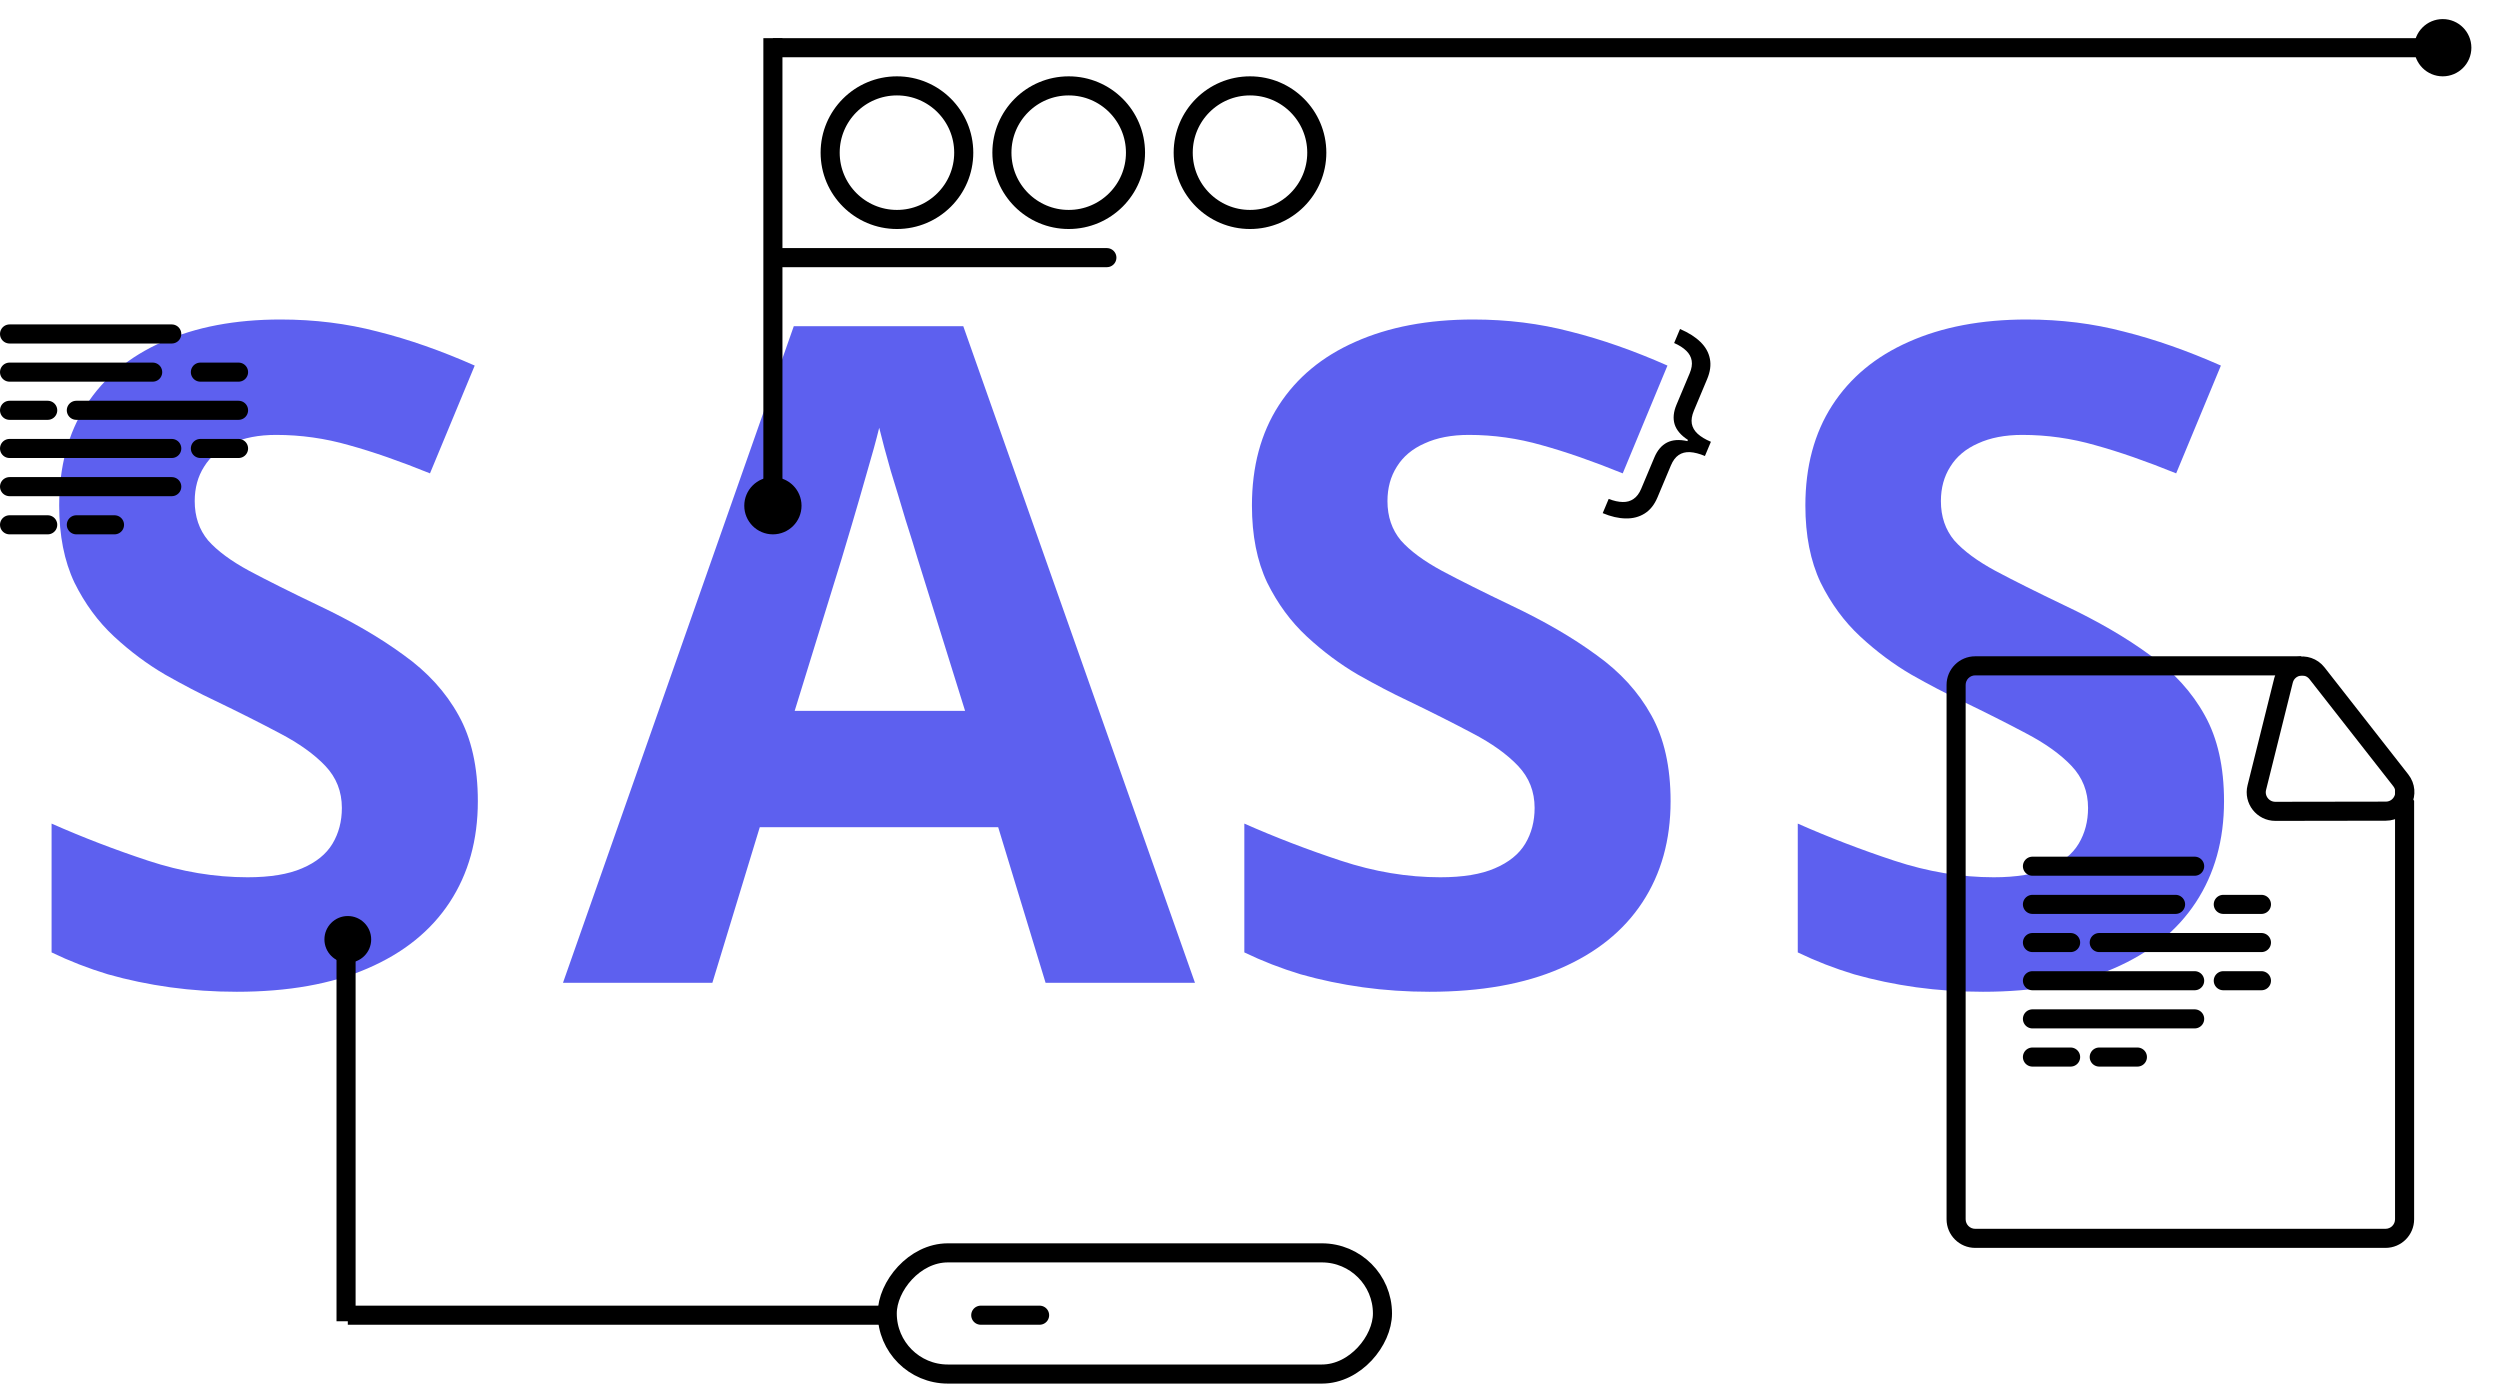 <svg width="262" height="145" viewBox="0 0 262 145" fill="none" xmlns="http://www.w3.org/2000/svg">
<path d="M50.078 83.969C50.078 88.031 49.094 91.562 47.125 94.562C45.156 97.562 42.281 99.875 38.5 101.5C34.75 103.125 30.188 103.938 24.812 103.938C22.438 103.938 20.109 103.781 17.828 103.469C15.578 103.156 13.406 102.703 11.312 102.109C9.25 101.484 7.281 100.719 5.406 99.812V86.312C8.656 87.75 12.031 89.047 15.531 90.203C19.031 91.359 22.5 91.938 25.938 91.938C28.312 91.938 30.219 91.625 31.656 91C33.125 90.375 34.188 89.516 34.844 88.422C35.5 87.328 35.828 86.078 35.828 84.672C35.828 82.953 35.25 81.484 34.094 80.266C32.938 79.047 31.344 77.906 29.312 76.844C27.312 75.781 25.047 74.641 22.516 73.422C20.922 72.672 19.188 71.766 17.312 70.703C15.438 69.609 13.656 68.281 11.969 66.719C10.281 65.156 8.891 63.266 7.797 61.047C6.734 58.797 6.203 56.109 6.203 52.984C6.203 48.891 7.141 45.391 9.016 42.484C10.891 39.578 13.562 37.359 17.031 35.828C20.531 34.266 24.656 33.484 29.406 33.484C32.969 33.484 36.359 33.906 39.578 34.75C42.828 35.562 46.219 36.75 49.75 38.312L45.062 49.609C41.906 48.328 39.078 47.344 36.578 46.656C34.078 45.938 31.531 45.578 28.938 45.578C27.125 45.578 25.578 45.875 24.297 46.469C23.016 47.031 22.047 47.844 21.391 48.906C20.734 49.938 20.406 51.141 20.406 52.516C20.406 54.141 20.875 55.516 21.812 56.641C22.781 57.734 24.219 58.797 26.125 59.828C28.062 60.859 30.469 62.062 33.344 63.438C36.844 65.094 39.828 66.828 42.297 68.641C44.797 70.422 46.719 72.531 48.062 74.969C49.406 77.375 50.078 80.375 50.078 83.969Z" fill="#5D60EF"/>
<path d="M175.078 83.969C175.078 88.031 174.094 91.562 172.125 94.562C170.156 97.562 167.281 99.875 163.5 101.5C159.75 103.125 155.188 103.938 149.812 103.938C147.438 103.938 145.109 103.781 142.828 103.469C140.578 103.156 138.406 102.703 136.312 102.109C134.25 101.484 132.281 100.719 130.406 99.812V86.312C133.656 87.75 137.031 89.047 140.531 90.203C144.031 91.359 147.5 91.938 150.938 91.938C153.312 91.938 155.219 91.625 156.656 91C158.125 90.375 159.188 89.516 159.844 88.422C160.5 87.328 160.828 86.078 160.828 84.672C160.828 82.953 160.25 81.484 159.094 80.266C157.938 79.047 156.344 77.906 154.312 76.844C152.312 75.781 150.047 74.641 147.516 73.422C145.922 72.672 144.188 71.766 142.312 70.703C140.438 69.609 138.656 68.281 136.969 66.719C135.281 65.156 133.891 63.266 132.797 61.047C131.734 58.797 131.203 56.109 131.203 52.984C131.203 48.891 132.141 45.391 134.016 42.484C135.891 39.578 138.562 37.359 142.031 35.828C145.531 34.266 149.656 33.484 154.406 33.484C157.969 33.484 161.359 33.906 164.578 34.75C167.828 35.562 171.219 36.75 174.75 38.312L170.062 49.609C166.906 48.328 164.078 47.344 161.578 46.656C159.078 45.938 156.531 45.578 153.938 45.578C152.125 45.578 150.578 45.875 149.297 46.469C148.016 47.031 147.047 47.844 146.391 48.906C145.734 49.938 145.406 51.141 145.406 52.516C145.406 54.141 145.875 55.516 146.812 56.641C147.781 57.734 149.219 58.797 151.125 59.828C153.062 60.859 155.469 62.062 158.344 63.438C161.844 65.094 164.828 66.828 167.297 68.641C169.797 70.422 171.719 72.531 173.062 74.969C174.406 77.375 175.078 80.375 175.078 83.969Z" fill="#5D60EF"/>
<path d="M233.078 83.969C233.078 88.031 232.094 91.562 230.125 94.562C228.156 97.562 225.281 99.875 221.5 101.5C217.75 103.125 213.188 103.938 207.812 103.938C205.438 103.938 203.109 103.781 200.828 103.469C198.578 103.156 196.406 102.703 194.312 102.109C192.25 101.484 190.281 100.719 188.406 99.812V86.312C191.656 87.75 195.031 89.047 198.531 90.203C202.031 91.359 205.5 91.938 208.938 91.938C211.312 91.938 213.219 91.625 214.656 91C216.125 90.375 217.188 89.516 217.844 88.422C218.5 87.328 218.828 86.078 218.828 84.672C218.828 82.953 218.25 81.484 217.094 80.266C215.938 79.047 214.344 77.906 212.312 76.844C210.312 75.781 208.047 74.641 205.516 73.422C203.922 72.672 202.188 71.766 200.312 70.703C198.438 69.609 196.656 68.281 194.969 66.719C193.281 65.156 191.891 63.266 190.797 61.047C189.734 58.797 189.203 56.109 189.203 52.984C189.203 48.891 190.141 45.391 192.016 42.484C193.891 39.578 196.562 37.359 200.031 35.828C203.531 34.266 207.656 33.484 212.406 33.484C215.969 33.484 219.359 33.906 222.578 34.75C225.828 35.562 229.219 36.75 232.75 38.312L228.062 49.609C224.906 48.328 222.078 47.344 219.578 46.656C217.078 45.938 214.531 45.578 211.938 45.578C210.125 45.578 208.578 45.875 207.297 46.469C206.016 47.031 205.047 47.844 204.391 48.906C203.734 49.938 203.406 51.141 203.406 52.516C203.406 54.141 203.875 55.516 204.812 56.641C205.781 57.734 207.219 58.797 209.125 59.828C211.062 60.859 213.469 62.062 216.344 63.438C219.844 65.094 222.828 66.828 225.297 68.641C227.797 70.422 229.719 72.531 231.062 74.969C232.406 77.375 233.078 80.375 233.078 83.969Z" fill="#5D60EF"/>
<path d="M109.578 103L104.609 86.688H79.625L74.656 103H59L83.188 34.188H100.953L125.234 103H109.578ZM101.141 74.5L96.172 58.562C95.859 57.5 95.438 56.141 94.906 54.484C94.406 52.797 93.891 51.094 93.359 49.375C92.859 47.625 92.453 46.109 92.141 44.828C91.828 46.109 91.391 47.703 90.828 49.609C90.297 51.484 89.781 53.266 89.281 54.953C88.781 56.641 88.422 57.844 88.203 58.562L83.281 74.5H101.141Z" fill="#5D60EF"/>
<line x1="1" y1="39" x2="16" y2="39" stroke="black" stroke-width="2" stroke-linecap="round"/>
<line x1="8" y1="43" x2="25" y2="43" stroke="black" stroke-width="2" stroke-linecap="round"/>
<line x1="1" y1="47" x2="18" y2="47" stroke="black" stroke-width="2" stroke-linecap="round"/>
<line x1="1" y1="51" x2="18" y2="51" stroke="black" stroke-width="2" stroke-linecap="round"/>
<line x1="1" y1="35" x2="18" y2="35" stroke="black" stroke-width="2" stroke-linecap="round"/>
<line x1="21" y1="39" x2="25" y2="39" stroke="black" stroke-width="2" stroke-linecap="round"/>
<line x1="1" y1="43" x2="5" y2="43" stroke="black" stroke-width="2" stroke-linecap="round"/>
<line x1="21" y1="47" x2="25" y2="47" stroke="black" stroke-width="2" stroke-linecap="round"/>
<line x1="1" y1="55" x2="5" y2="55" stroke="black" stroke-width="2" stroke-linecap="round"/>
<line x1="8" y1="55" x2="12" y2="55" stroke="black" stroke-width="2" stroke-linecap="round"/>
<circle cx="2.45" cy="2.45" r="2.45" transform="matrix(1 0 0 -1 34 100.9)" fill="black"/>
<line y1="-1" x2="40.017" y2="-1" transform="matrix(0 1 1 0 37.267 98.45)" stroke="black" stroke-width="2"/>
<line y1="-1" x2="56.35" y2="-1" transform="matrix(1 0 0 -1 36.45 136.833)" stroke="black" stroke-width="2"/>
<line x1="1" y1="-1" x2="7.167" y2="-1" transform="matrix(1 -8.74228e-08 -8.74228e-08 -1 101.783 136.833)" stroke="black" stroke-width="2" stroke-linecap="round"/>
<rect x="1" y="-1" width="51.9" height="12.7" rx="6.35" transform="matrix(1 0 0 -1 91.983 143)" stroke="black" stroke-width="2"/>
<line x1="213" y1="94.779" x2="228" y2="94.779" stroke="black" stroke-width="2" stroke-linecap="round"/>
<line x1="220" y1="98.779" x2="237" y2="98.779" stroke="black" stroke-width="2" stroke-linecap="round"/>
<line x1="213" y1="102.779" x2="230" y2="102.779" stroke="black" stroke-width="2" stroke-linecap="round"/>
<line x1="213" y1="106.779" x2="230" y2="106.779" stroke="black" stroke-width="2" stroke-linecap="round"/>
<line x1="213" y1="90.779" x2="230" y2="90.779" stroke="black" stroke-width="2" stroke-linecap="round"/>
<line x1="233" y1="94.779" x2="237" y2="94.779" stroke="black" stroke-width="2" stroke-linecap="round"/>
<line x1="213" y1="98.779" x2="217" y2="98.779" stroke="black" stroke-width="2" stroke-linecap="round"/>
<line x1="233" y1="102.779" x2="237" y2="102.779" stroke="black" stroke-width="2" stroke-linecap="round"/>
<line x1="213" y1="110.779" x2="217" y2="110.779" stroke="black" stroke-width="2" stroke-linecap="round"/>
<line x1="220" y1="110.779" x2="224" y2="110.779" stroke="black" stroke-width="2" stroke-linecap="round"/>
<path d="M236.513 82.544L239.311 71.314C239.713 69.698 241.8 69.253 242.826 70.565L251.602 81.777C252.628 83.089 251.696 85.007 250.03 85.01L238.456 85.028C237.155 85.03 236.198 83.807 236.513 82.544Z" stroke="black" stroke-width="2"/>
<path fill-rule="evenodd" clip-rule="evenodd" d="M241.148 68.779H207C205.343 68.779 204 70.122 204 71.779V127.779C204 129.436 205.343 130.779 207 130.779H250C251.657 130.779 253 129.436 253 127.779V83.922L251 81.367V127.779C251 128.332 250.552 128.779 250 128.779H207C206.448 128.779 206 128.332 206 127.779V71.779C206 71.227 206.448 70.779 207 70.779H242.713L241.148 68.779Z" fill="black"/>
<circle cx="81" cy="53" r="3" fill="black"/>
<circle cx="256" cy="5" r="3" fill="black"/>
<line x1="81" y1="53" x2="81" y2="4" stroke="black" stroke-width="2"/>
<line x1="81" y1="5" x2="256" y2="5" stroke="black" stroke-width="2"/>
<line x1="82" y1="27" x2="116" y2="27" stroke="black" stroke-width="2" stroke-linecap="round"/>
<circle cx="94" cy="16" r="7" stroke="black" stroke-width="2"/>
<circle cx="112" cy="16" r="7" stroke="black" stroke-width="2"/>
<circle cx="131" cy="16" r="7" stroke="black" stroke-width="2"/>
<path d="M167.964 53.777L168.59 52.286C169.129 52.495 169.618 52.603 170.056 52.609C170.491 52.622 170.871 52.515 171.196 52.287C171.524 52.069 171.791 51.715 171.997 51.225L173.372 47.952C173.689 47.195 174.134 46.67 174.707 46.377C175.286 46.086 175.997 46.038 176.84 46.23L176.894 46.101C176.155 45.621 175.69 45.074 175.499 44.46C175.315 43.849 175.38 43.169 175.695 42.419L177.074 39.135C177.283 38.638 177.355 38.194 177.29 37.802C177.226 37.411 177.037 37.064 176.723 36.763C176.412 36.455 175.987 36.183 175.45 35.949L176.067 34.48C176.957 34.862 177.67 35.314 178.205 35.835C178.741 36.356 179.07 36.944 179.194 37.597C179.328 38.247 179.232 38.96 178.905 39.738L177.526 43.023C177.308 43.542 177.233 44.002 177.302 44.404C177.374 44.798 177.577 45.15 177.913 45.461C178.256 45.774 178.719 46.053 179.303 46.298L178.676 47.789C178.093 47.544 177.569 47.409 177.105 47.384C176.649 47.362 176.255 47.463 175.923 47.688C175.591 47.913 175.319 48.278 175.108 48.782L173.701 52.132C173.38 52.895 172.933 53.457 172.358 53.817C171.783 54.177 171.122 54.349 170.375 54.332C169.625 54.322 168.821 54.137 167.964 53.777Z" fill="black"/>
</svg>
